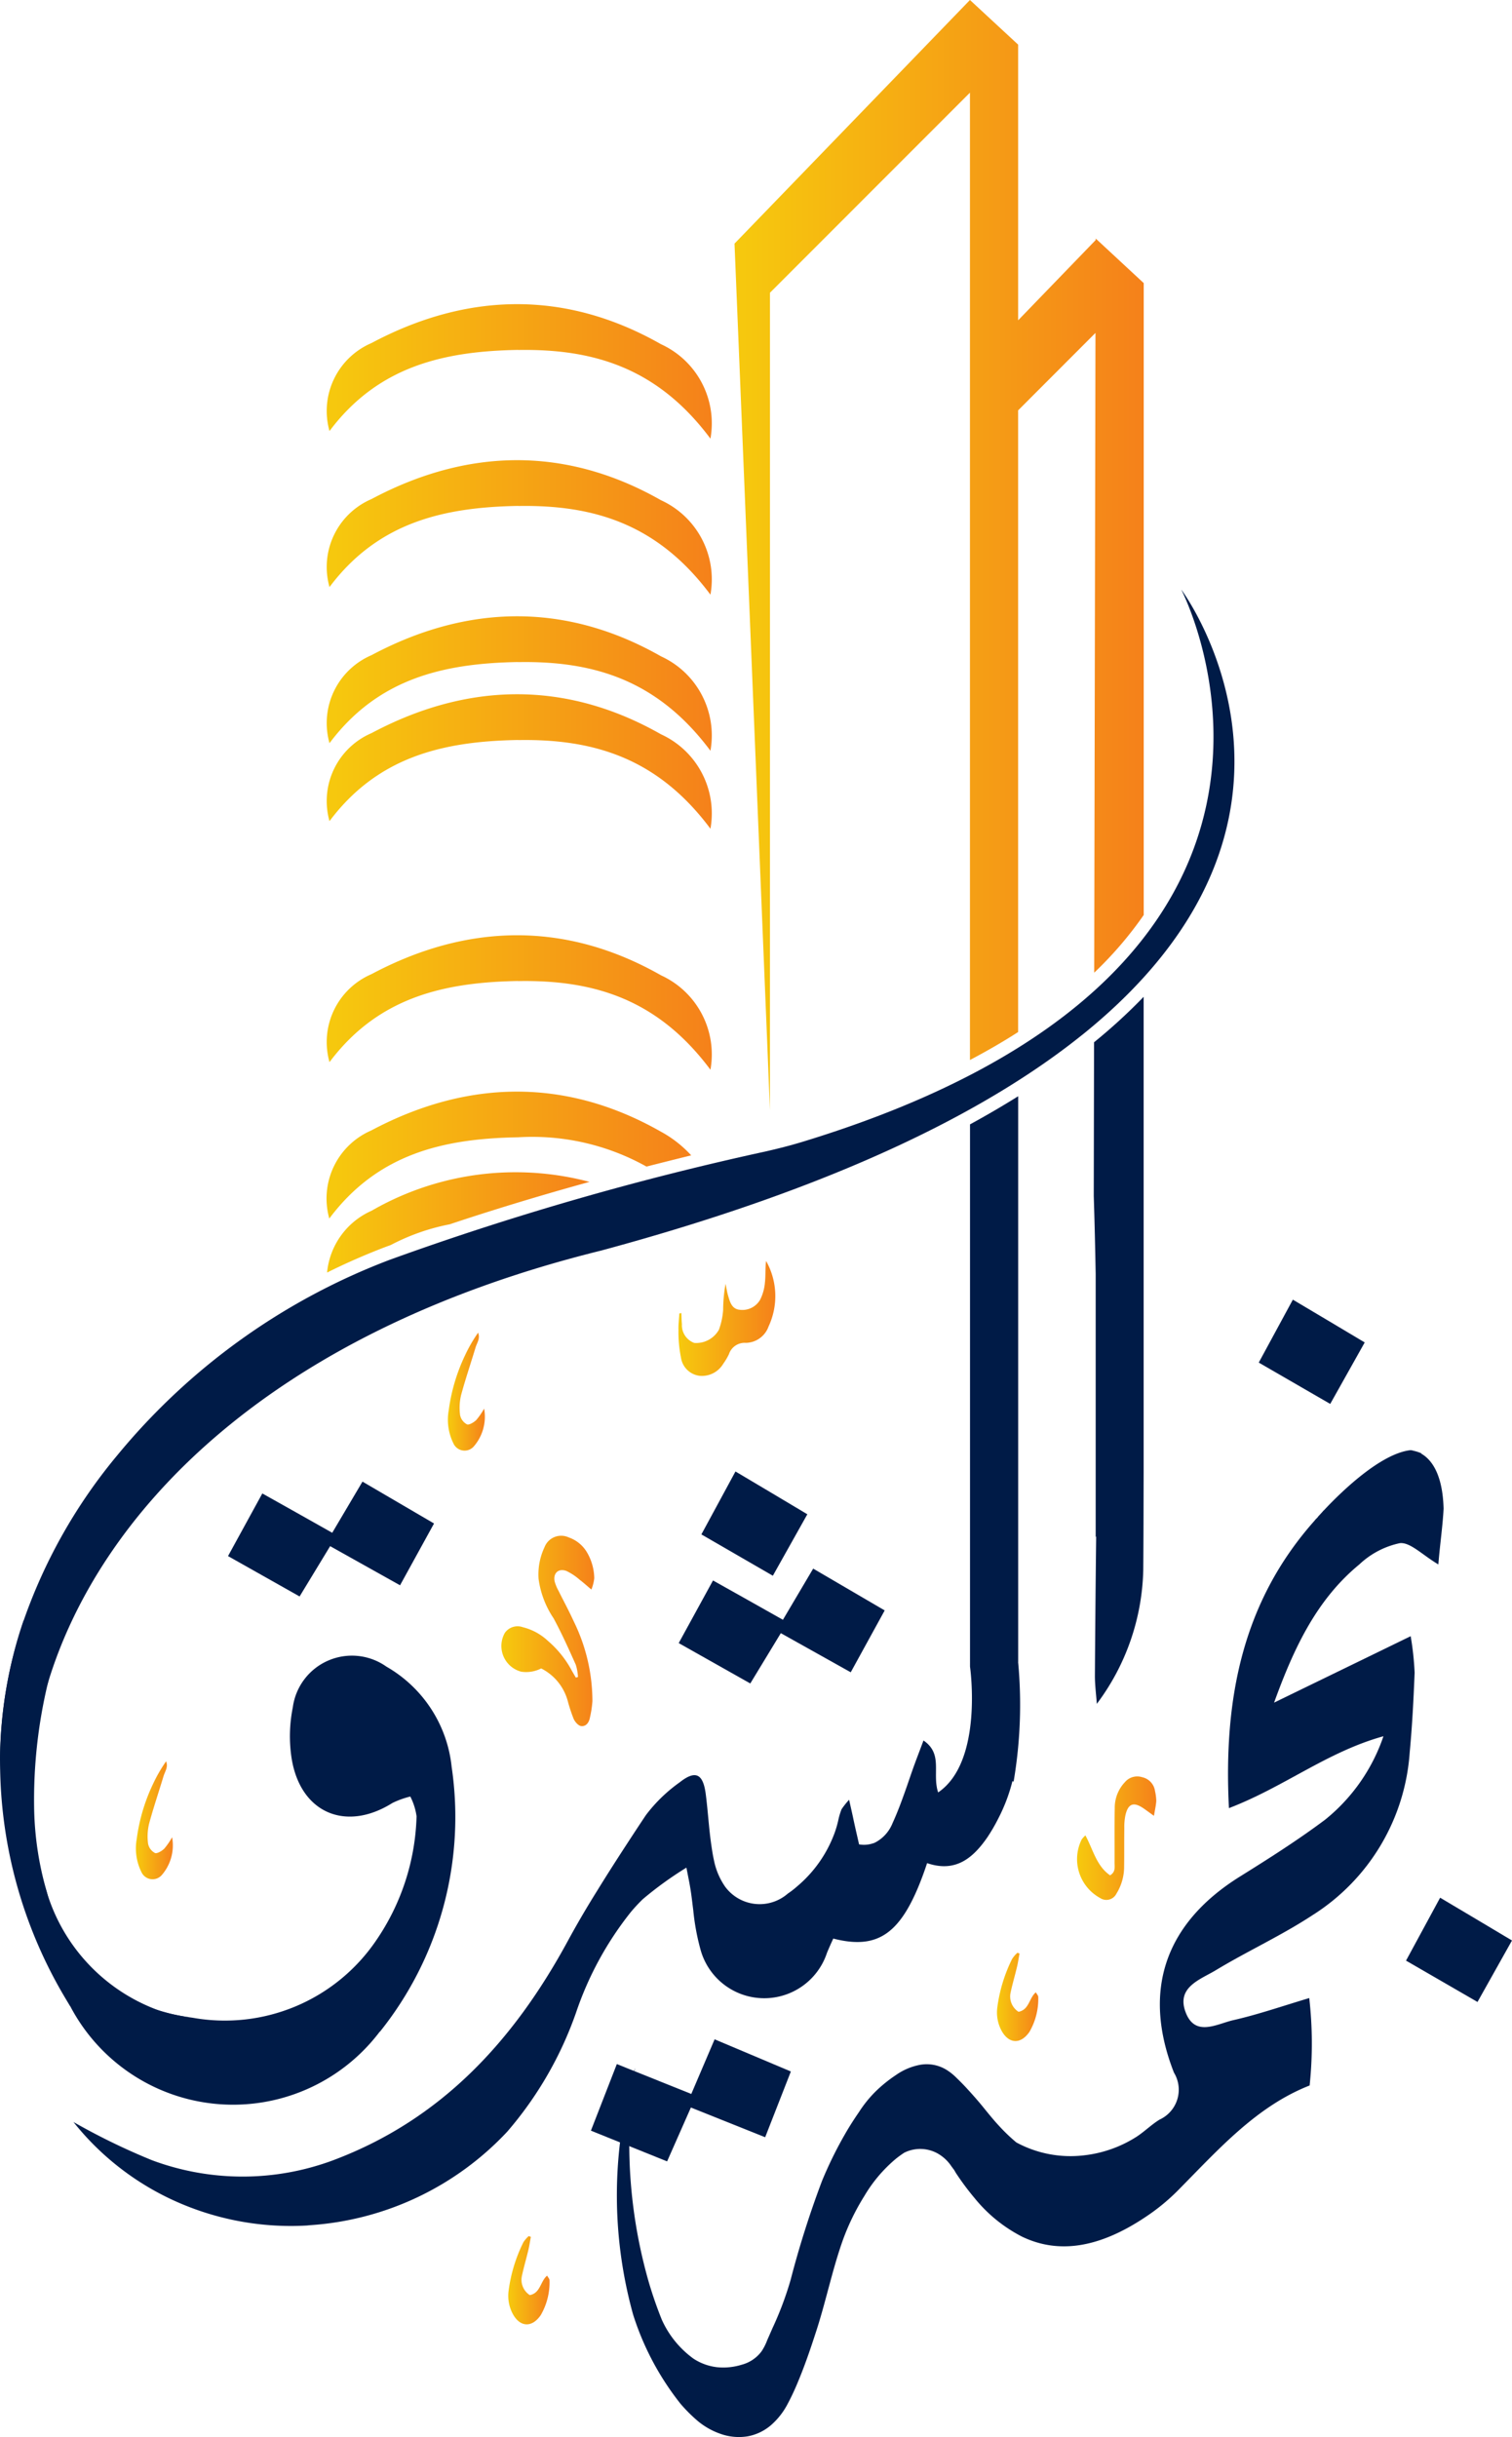 <svg id="Group_2" data-name="Group 2" xmlns="http://www.w3.org/2000/svg" xmlns:xlink="http://www.w3.org/1999/xlink" width="86.506" height="139.383" viewBox="0 0 86.506 139.383">
  <defs>
    <linearGradient id="linear-gradient" y1="0.5" x2="1" y2="0.5" gradientUnits="objectBoundingBox">
      <stop offset="0.02" stop-color="#f6c80e"/>
      <stop offset="1" stop-color="#f5811a"/>
    </linearGradient>
    <linearGradient id="linear-gradient-2" y1="0.5" x2="1" y2="0.5" xlink:href="#linear-gradient"/>
    <linearGradient id="linear-gradient-6" y1="0.499" x2="1" y2="0.499" xlink:href="#linear-gradient"/>
    <linearGradient id="linear-gradient-12" y1="0.5" x2="1" y2="0.5" xlink:href="#linear-gradient"/>
    <linearGradient id="linear-gradient-13" x1="-0.001" y1="0.5" x2="1" y2="0.5" xlink:href="#linear-gradient"/>
    <linearGradient id="linear-gradient-14" y1="0.501" x2="1" y2="0.501" xlink:href="#linear-gradient"/>
    <linearGradient id="linear-gradient-15" x1="-0.001" y1="0.501" x2="1" y2="0.501" xlink:href="#linear-gradient"/>
    <linearGradient id="linear-gradient-16" x1="-0.001" y1="0.501" x2="0.999" y2="0.501" xlink:href="#linear-gradient"/>
    <linearGradient id="linear-gradient-17" x1="0.002" y1="0.499" x2="1.001" y2="0.499" xlink:href="#linear-gradient"/>
    <linearGradient id="linear-gradient-18" x1="0.002" y1="0.5" x2="1.001" y2="0.5" xlink:href="#linear-gradient"/>
    <linearGradient id="linear-gradient-19" x1="0.001" y1="0.499" x2="1.002" y2="0.499" xlink:href="#linear-gradient"/>
    <linearGradient id="linear-gradient-20" x1="0.003" y1="0.499" x2="1.002" y2="0.499" xlink:href="#linear-gradient"/>
  </defs>
  <path id="Path_50" data-name="Path 50" d="M82.243,165.172,80.3,168.71c-1.328-.744-2.585-1.449-4-2.238-.562.926-1.1,1.808-1.747,2.877-1.334-.755-2.634-1.488-4.095-2.309.661-1.2,1.257-2.293,1.962-3.582,1.334.75,2.6,1.455,4,2.249l1.731-2.927Z" transform="translate(-31.627 -73.067)" fill="#001b47"/>
  <path id="Path_51" data-name="Path 51" d="M74.761,152.7c1.444.86,2.7,1.6,4.111,2.447-.656,1.174-1.262,2.249-1.973,3.516-1.383-.8-2.673-1.543-4.089-2.364.661-1.218,1.251-2.309,1.951-3.6Z" transform="translate(-32.682 -68.542)" fill="#001b47"/>
  <path id="Path_52" data-name="Path 52" d="M35.463,156.142l-1.946,3.538c-1.328-.744-2.585-1.449-4-2.238-.562.926-1.1,1.808-1.747,2.877-1.334-.755-2.634-1.488-4.095-2.309.661-1.2,1.257-2.293,1.962-3.582,1.334.75,2.6,1.455,4,2.249.568-.959,1.091-1.846,1.731-2.926l4.089,2.392Z" transform="translate(-10.629 -69.013)" fill="#001b47"/>
  <path id="Path_53" data-name="Path 53" d="M72.782,213.465c-.524,1.339-.964,2.464-1.472,3.764-1.411-.562-2.756-1.1-4.249-1.7-.435.987-.854,1.934-1.361,3.081-1.422-.573-2.805-1.13-4.359-1.758.5-1.279.948-2.436,1.483-3.808,1.422.568,2.761,1.108,4.26,1.709.435-1.02.843-1.973,1.334-3.125,1.433.606,2.811,1.185,4.365,1.841Z" transform="translate(-27.533 -94.994)" fill="#001b47"/>
  <path id="Path_54" data-name="Path 54" d="M132.621,134.87c1.444.86,2.7,1.6,4.111,2.447-.656,1.174-1.262,2.249-1.973,3.516-1.383-.8-2.673-1.543-4.089-2.364C131.331,137.251,131.921,136.16,132.621,134.87Z" transform="translate(-58.653 -60.539)" fill="#001b47"/>
  <path id="Path_55" data-name="Path 55" d="M147.911,196.93c1.444.86,2.7,1.6,4.111,2.447-.656,1.174-1.262,2.249-1.973,3.516-1.383-.8-2.673-1.543-4.089-2.364C146.621,199.311,147.211,198.22,147.911,196.93Z" transform="translate(-65.517 -88.395)" fill="#001b47"/>
  <path id="Path_56" data-name="Path 56" d="M21.731,191.662A10.519,10.519,0,0,1,4.012,190.2h0A32.023,32.023,0,0,1,0,176.065a25.023,25.023,0,0,1,1.356-7.925l2.37.369a27.212,27.212,0,0,0-.987,3.224h0a28.582,28.582,0,0,0-.783,7.3,18.2,18.2,0,0,0,.711,4.607c.006.028.017.055.022.083a9.287,9.287,0,0,0,6.321,6.713c.1.033.2.066.3.094a11.942,11.942,0,0,0,1.714.342,10.463,10.463,0,0,0,10.483-4.4,13.187,13.187,0,0,0,2.326-7.121,3.535,3.535,0,0,0-.358-1.13,5.02,5.02,0,0,0-1.025.369c-2.679,1.681-5.28.557-5.77-2.579a8.337,8.337,0,0,1,.072-2.888,3.413,3.413,0,0,1,5.357-2.331,7.5,7.5,0,0,1,3.731,5.732,19.637,19.637,0,0,1-4.106,15.151Z" transform="translate(0 -75.472)" fill="#001b47"/>
  <path id="Path_57" data-name="Path 57" d="M61.664,146.123a26.205,26.205,0,0,1-.259,6.84l-.066-.033a9.83,9.83,0,0,1-.81,2.138,10.027,10.027,0,0,1-.628,1.08c-.821,1.185-1.819,2.028-3.445,1.472q-.091.273-.182.529c-1.262,3.505-2.6,4.448-5.186,3.786-.121.259-.243.535-.358.81a3.78,3.78,0,0,1-7.253-.237,13.215,13.215,0,0,1-.4-2.2c-.055-.424-.1-.854-.171-1.273-.044-.27-.1-.54-.22-1.157a20.568,20.568,0,0,0-2.491,1.8,9.522,9.522,0,0,0-.683.733,18.942,18.942,0,0,0-3.141,5.759,21.044,21.044,0,0,1-3.935,6.807,16.99,16.99,0,0,1-11.3,5.352l-.16.017a16.121,16.121,0,0,1-7.881-1.554,15.642,15.642,0,0,1-5.478-4.365,38.06,38.06,0,0,0,4.5,2.188,14.848,14.848,0,0,0,10.356,0,.093.093,0,0,0,.028-.011c6.178-2.326,10.3-6.834,13.382-12.5.535-.987,1.1-1.951,1.7-2.91.579-.942,1.179-1.874,1.786-2.805.331-.507.661-1.009,1-1.516A8.8,8.8,0,0,1,42.3,153c.9-.711,1.334-.5,1.488.645.132,1,.182,2.006.331,3,.039.27.083.546.143.816a4.025,4.025,0,0,0,.634,1.5,2.452,2.452,0,0,0,3.593.4,4.706,4.706,0,0,0,.518-.4,7.258,7.258,0,0,0,2.166-3.092,5.956,5.956,0,0,0,.209-.733,3.712,3.712,0,0,1,.182-.6,4.563,4.563,0,0,1,.43-.54c.1.452.193.849.27,1.224.1.463.2.887.3,1.328a1.6,1.6,0,0,0,.766-.05.744.744,0,0,0,.193-.077,2.144,2.144,0,0,0,.953-1.08c.309-.672.562-1.372.81-2.078.154-.441.3-.882.463-1.323.149-.408.309-.816.5-1.334,1.141.777.479,1.885.838,2.971,2.607-1.764,1.824-7.192,1.824-7.192V115.369q1.438-.785,2.756-1.609v32.357Z" transform="translate(-3.414 -51.063)" fill="#001b47"/>
  <path id="Path_58" data-name="Path 58" d="M99.662,16.192V52.33a21.284,21.284,0,0,1-2.833,3.3l.072-36.59-4.426,4.431V59.026c-.865.557-1.786,1.086-2.756,1.6V5.3L78.278,16.743V63.5L76.25,13.933,89.72,0l2.756,2.552V18.32l4.437-4.591v-.088Z" transform="translate(-34.226)" fill="url(#linear-gradient)"/>
  <path id="Path_59" data-name="Path 59" d="M116.4,103.436v27.237c-.006,1.852-.006,3.709-.022,5.561a13.229,13.229,0,0,1-2.656,7.639c-.039-.535-.11-1.064-.11-1.6q.025-3.985.072-7.975l-.028.033V119.286c-.028-1.488-.061-2.976-.11-4.459l.017-8.791a31.646,31.646,0,0,0,2.844-2.607Z" transform="translate(-50.969 -46.426)" fill="#001b47"/>
  <path id="Path_60" data-name="Path 60" d="M44.868,34.19c4.354-.077,8,1.042,11.006,5.07a4.974,4.974,0,0,0-2.827-5.4c-5.451-3.1-11.078-2.987-16.567-.066a4.225,4.225,0,0,0-2.4,5.032c2.767-3.693,6.514-4.569,10.8-4.641Z" transform="translate(-15.228 -14.173)" fill="url(#linear-gradient-2)"/>
  <path id="Path_61" data-name="Path 61" d="M44.868,42.29c4.354-.077,8,1.042,11.006,5.07a4.974,4.974,0,0,0-2.827-5.4c-5.451-3.1-11.078-2.987-16.567-.066a4.225,4.225,0,0,0-2.4,5.032c2.767-3.693,6.514-4.569,10.8-4.641Z" transform="translate(-15.228 -17.809)" fill="url(#linear-gradient-2)"/>
  <path id="Path_62" data-name="Path 62" d="M44.868,50.38c4.354-.077,8,1.042,11.006,5.07a4.974,4.974,0,0,0-2.827-5.4c-5.451-3.1-11.078-2.987-16.567-.066a4.225,4.225,0,0,0-2.4,5.032c2.767-3.693,6.514-4.569,10.8-4.641Z" transform="translate(-15.228 -21.44)" fill="url(#linear-gradient-2)"/>
  <path id="Path_63" data-name="Path 63" d="M44.868,58.48c4.354-.077,8,1.042,11.006,5.07a4.974,4.974,0,0,0-2.827-5.4c-5.451-3.1-11.078-2.987-16.567-.066a4.225,4.225,0,0,0-2.4,5.032c2.767-3.693,6.514-4.569,10.8-4.641Z" transform="translate(-15.228 -25.076)" fill="url(#linear-gradient-2)"/>
  <path id="Path_64" data-name="Path 64" d="M44.868,66.58c4.354-.077,8,1.042,11.006,5.07a4.974,4.974,0,0,0-2.827-5.4c-5.451-3.1-11.078-2.987-16.567-.066a4.225,4.225,0,0,0-2.4,5.032c2.767-3.693,6.514-4.569,10.8-4.641Z" transform="translate(-15.228 -28.712)" fill="url(#linear-gradient-6)"/>
  <path id="Path_65" data-name="Path 65" d="M44.868,74.67c4.354-.077,8,1.042,11.006,5.07a4.974,4.974,0,0,0-2.827-5.4c-5.451-3.1-11.078-2.987-16.567-.066a4.225,4.225,0,0,0-2.4,5.032c2.767-3.693,6.514-4.569,10.8-4.641Z" transform="translate(-15.228 -32.343)" fill="url(#linear-gradient-2)"/>
  <path id="Path_66" data-name="Path 66" d="M44.868,83.01c4.354-.077,8,1.042,11.006,5.07a4.974,4.974,0,0,0-2.827-5.4c-5.451-3.1-11.078-2.987-16.567-.066a4.225,4.225,0,0,0-2.4,5.032c2.767-3.693,6.514-4.569,10.8-4.641Z" transform="translate(-15.228 -36.087)" fill="url(#linear-gradient-2)"/>
  <path id="Path_67" data-name="Path 67" d="M44.868,91.35c4.354-.077,8,1.042,11.006,5.07a4.974,4.974,0,0,0-2.827-5.4c-5.451-3.1-11.078-2.987-16.567-.066a4.225,4.225,0,0,0-2.4,5.032c2.767-3.693,6.514-4.569,10.8-4.641Z" transform="translate(-15.228 -39.83)" fill="url(#linear-gradient-6)"/>
  <path id="Path_68" data-name="Path 68" d="M44.868,99.68c4.354-.077,8,1.042,11.006,5.07a4.974,4.974,0,0,0-2.827-5.4c-5.451-3.1-11.078-2.987-16.567-.066a4.225,4.225,0,0,0-2.4,5.032c2.767-3.693,6.514-4.569,10.8-4.641Z" transform="translate(-15.228 -43.569)" fill="url(#linear-gradient-2)"/>
  <path id="Path_69" data-name="Path 69" d="M44.868,108.02c4.354-.077,8,1.042,11.006,5.07a4.974,4.974,0,0,0-2.827-5.4c-5.451-3.1-11.078-2.987-16.567-.066a4.225,4.225,0,0,0-2.4,5.032c2.767-3.693,6.514-4.569,10.8-4.641Z" transform="translate(-15.228 -47.313)" fill="url(#linear-gradient-2)"/>
  <path id="Path_70" data-name="Path 70" d="M54.779,116.922c-.887.22-1.742.435-2.568.645a13.4,13.4,0,0,0-7.347-1.675c-4.282.072-8.03.948-10.8,4.646a4.24,4.24,0,0,1,2.4-5.037c5.489-2.915,11.116-3.031,16.567.066a6.659,6.659,0,0,1,1.736,1.356Z" transform="translate(-15.224 -50.847)" fill="url(#linear-gradient-12)"/>
  <path id="Path_71" data-name="Path 71" d="M48.967,122.185c-3.175.876-5.825,1.7-7.991,2.425a12.235,12.235,0,0,0-3.384,1.19h-.006c-.1.039-.2.072-.3.11-1.135.435-2.249.92-3.329,1.46a4.311,4.311,0,0,1,2.541-3.533,16.509,16.509,0,0,1,12.472-1.653Z" transform="translate(-15.244 -54.589)" fill="url(#linear-gradient-13)"/>
  <path id="Path_72" data-name="Path 72" d="M61.913,86.667c-5.478,4.4-14.12,8.719-27.507,12.329-19.328,4.773-28.791,15.228-31.663,24.735h0a19.384,19.384,0,0,0-.055,11.982,10.4,10.4,0,0,0,6.321,6.713c.1.033.2.066.3.094a9.168,9.168,0,0,0,1.714.342l-7.01-.661h0A26.4,26.4,0,0,1,.009,128.062a25.022,25.022,0,0,1,1.356-7.925,30.407,30.407,0,0,1,5.34-9.419,37.3,37.3,0,0,1,15.619-11.2A168.814,168.814,0,0,1,43.78,93.336c.705-.16,1.405-.336,2.1-.546,32.484-9.876,22-31.034,21.72-31.569V61.21s9.728,13.062-5.677,25.451Z" transform="translate(-0.004 -27.475)" fill="#001b47"/>
  <path id="Path_73" data-name="Path 73" d="M110.082,150.666a2.348,2.348,0,0,0-.446-.143.55.55,0,0,0-.165-.033h-.017c-1.686.2-3.891,2.32-4.916,3.412a.241.241,0,0,1-.044.039c-.1.116-.2.226-.3.331a.047.047,0,0,0-.017.028,1.254,1.254,0,0,1-.121.127,1.216,1.216,0,0,0-.083.1l-.011.011c-4.111,4.635-5.2,10.168-4.883,16.424,3.169-1.213,5.616-3.219,8.84-4.111a10.433,10.433,0,0,1-3.345,4.778c-1.56,1.168-3.23,2.227-4.883,3.257-4.255,2.662-5.6,6.5-3.759,11.2a1.881,1.881,0,0,1-.821,2.69c-.452.276-.838.661-1.284.959a7.03,7.03,0,0,1-3.053,1.086,6.516,6.516,0,0,1-3.858-.739,10.168,10.168,0,0,1-.964-.92c-.336-.358-.645-.744-.959-1.13s-.645-.755-.981-1.119c-.171-.182-.347-.358-.524-.529a3.065,3.065,0,0,0-.59-.468,2.159,2.159,0,0,0-1.477-.276,3.526,3.526,0,0,0-1.389.584,8.023,8.023,0,0,0-1.168.942,6.91,6.91,0,0,0-.948,1.174c-.281.408-.551.827-.8,1.262a22.761,22.761,0,0,0-1.317,2.678A55.358,55.358,0,0,0,74,197.948a19.086,19.086,0,0,1-1.036,2.756l-.3.683a3.1,3.1,0,0,1-.32.634,2.062,2.062,0,0,1-1.135.772,3.553,3.553,0,0,1-1.422.143,3.1,3.1,0,0,1-1.339-.485,5.56,5.56,0,0,1-1.819-2.238c-.292-.727-.54-1.449-.75-2.166a28.749,28.749,0,0,1-1.1-8.625,23.973,23.973,0,0,1,.32-3.61,27.307,27.307,0,0,0-.661,2.932,25.487,25.487,0,0,0,.557,11.2l.011.033a15.911,15.911,0,0,0,2.69,5.043,8.625,8.625,0,0,0,1.031,1.025,4.193,4.193,0,0,0,1.3.716,3.134,3.134,0,0,0,1.5.132,2.824,2.824,0,0,0,1.361-.65,4.146,4.146,0,0,0,.92-1.163,13.9,13.9,0,0,0,.612-1.3c.369-.882.683-1.786.976-2.69.606-1.808.97-3.676,1.6-5.44a13.267,13.267,0,0,1,1.229-2.513,8.208,8.208,0,0,1,1.8-2.122,5.889,5.889,0,0,1,.479-.347,2.055,2.055,0,0,1,1.9.039,2.312,2.312,0,0,1,.8.744c.044.055.083.116.127.171a.012.012,0,0,1,.011.011c.033.055.072.116.1.171a15.119,15.119,0,0,0,1.08,1.455,8.464,8.464,0,0,0,2.717,2.21c2.061.992,4.37.672,7.032-1.1a11.724,11.724,0,0,0,1.863-1.516c2.315-2.337,4.5-4.828,7.562-6.029a22.955,22.955,0,0,0-.022-5c-1.615.485-2.954.948-4.337,1.262-.953.215-2.227,1.009-2.756-.507-.485-1.378.849-1.813,1.72-2.331,1.83-1.108,3.792-2,5.577-3.175a11.975,11.975,0,0,0,5.544-9.309c.143-1.51.22-3.031.281-4.547a16.855,16.855,0,0,0-.226-2.089c-2.805,1.367-5.307,2.579-7.815,3.8,1.119-3.092,2.425-5.892,4.883-7.909a4.815,4.815,0,0,1,2.315-1.212c.59-.061,1.268.661,2.2,1.218.094-1.163.248-2.188.3-3.18v-.033c-.061-2.05-.75-2.822-1.279-3.125Z" transform="translate(-28.768 -67.55)" fill="#001b47"/>
  <path id="Path_74" data-name="Path 74" d="M56.44,167.479a2.789,2.789,0,0,0-.127-.722c-.4-.893-.8-1.786-1.268-2.651a5.313,5.313,0,0,1-.86-2.26,3.656,3.656,0,0,1,.342-1.813,1.021,1.021,0,0,1,1.378-.557,1.955,1.955,0,0,1,1.075.9,3.011,3.011,0,0,1,.391,1.438,2.436,2.436,0,0,1-.165.645c-.281-.237-.468-.408-.667-.557a3.242,3.242,0,0,0-.766-.507c-.457-.165-.766.132-.667.606a2.444,2.444,0,0,0,.22.529c.287.579.6,1.152.865,1.736a10.369,10.369,0,0,1,1.075,4.574,5.894,5.894,0,0,1-.138.92c-.05.287-.209.54-.507.507-.16-.017-.353-.237-.43-.413a9.2,9.2,0,0,1-.336-1.02,2.952,2.952,0,0,0-1.521-1.863,1.887,1.887,0,0,1-1.141.187,1.52,1.52,0,0,1-.937-2.221.889.889,0,0,1,1.025-.325,3.233,3.233,0,0,1,1.438.783,5.9,5.9,0,0,1,1.317,1.609c.088.165.187.325.281.491l.121-.033Z" transform="translate(-23.372 -71.549)" fill="url(#linear-gradient-14)"/>
  <path id="Path_75" data-name="Path 75" d="M113.68,190.006c.336-.2.265-.485.265-.739.006-1.031-.011-2.067.011-3.1a2.123,2.123,0,0,1,.584-1.5.921.921,0,0,1,.981-.281.944.944,0,0,1,.739.794,2.858,2.858,0,0,1,.072.568c-.017.254-.077.507-.132.849-.248-.176-.413-.3-.584-.419-.59-.408-.909-.281-1.058.424a3.431,3.431,0,0,0-.055.716c-.011.722,0,1.444-.011,2.16a2.917,2.917,0,0,1-.441,1.571.642.642,0,0,1-.931.248,2.533,2.533,0,0,1-1.058-3.345,1.54,1.54,0,0,1,.215-.237c.441.81.628,1.747,1.416,2.287Z" transform="translate(-50.178 -82.744)" fill="url(#linear-gradient-15)"/>
  <path id="Path_76" data-name="Path 76" d="M70.594,133.832c.011.209.011.419.033.628a1.08,1.08,0,0,0,.705,1.08,1.488,1.488,0,0,0,1.411-.755,4.135,4.135,0,0,0,.242-1.13,8.7,8.7,0,0,1,.138-1.494c.044.209.077.424.132.628.11.375.209.81.672.854a1.173,1.173,0,0,0,1.174-.573,2.69,2.69,0,0,0,.276-1c.044-.4.011-.81.066-1.218a4.1,4.1,0,0,1,.143,3.742,1.408,1.408,0,0,1-1.3.942.945.945,0,0,0-.97.65,3.655,3.655,0,0,1-.325.546,1.421,1.421,0,0,1-1.35.689,1.228,1.228,0,0,1-1.069-1.042,7.459,7.459,0,0,1-.143-1.576c-.011-.314.033-.634.05-.948C70.517,133.848,70.555,133.837,70.594,133.832Z" transform="translate(-31.612 -58.734)" fill="url(#linear-gradient-16)"/>
  <path id="Path_77" data-name="Path 77" d="M16.188,187.138a2.589,2.589,0,0,1-.612,2.171.7.7,0,0,1-1.146-.193,3.047,3.047,0,0,1-.27-1.885,10.464,10.464,0,0,1,.931-3.147,8.487,8.487,0,0,1,.75-1.3c.132.325-.061.573-.143.838-.276.915-.584,1.819-.832,2.739a3.143,3.143,0,0,0-.055,1.135.773.773,0,0,0,.391.529c.121.055.4-.116.535-.248a4.067,4.067,0,0,0,.446-.645Z" transform="translate(-6.339 -82.048)" fill="url(#linear-gradient-17)"/>
  <path id="Path_78" data-name="Path 78" d="M48.578,142.658a2.589,2.589,0,0,1-.612,2.171.7.7,0,0,1-1.146-.193,3.047,3.047,0,0,1-.27-1.885,10.464,10.464,0,0,1,.931-3.147,8.486,8.486,0,0,1,.75-1.3c.132.325-.061.573-.143.838-.276.915-.584,1.819-.832,2.739a3.143,3.143,0,0,0-.055,1.135.773.773,0,0,0,.391.529c.121.055.4-.116.535-.248a4.068,4.068,0,0,0,.446-.645Z" transform="translate(-20.878 -62.083)" fill="url(#linear-gradient-18)"/>
  <path id="Path_79" data-name="Path 79" d="M54.063,232.084c-.05.248-.083.5-.143.75-.116.491-.259.97-.364,1.46A1.042,1.042,0,0,0,54,235.418c.617-.116.6-.788.992-1.113.055.1.138.187.138.265a3.75,3.75,0,0,1-.5,1.99c-.507.744-1.207.7-1.62-.1a2.2,2.2,0,0,1-.226-1.257,8.8,8.8,0,0,1,.849-2.805,1.716,1.716,0,0,1,.309-.358.917.917,0,0,0,.11.044Z" transform="translate(-23.69 -104.155)" fill="url(#linear-gradient-19)"/>
  <path id="Path_80" data-name="Path 80" d="M104.793,202.684c-.05.248-.083.5-.143.75-.116.491-.259.97-.364,1.46a1.042,1.042,0,0,0,.446,1.124c.617-.116.6-.788.992-1.113.055.1.138.187.138.265a3.75,3.75,0,0,1-.5,1.99c-.507.744-1.207.7-1.62-.1a2.2,2.2,0,0,1-.226-1.257,8.8,8.8,0,0,1,.849-2.805,1.717,1.717,0,0,1,.309-.358.916.916,0,0,0,.11.044Z" transform="translate(-46.461 -90.958)" fill="url(#linear-gradient-20)"/>
</svg>
